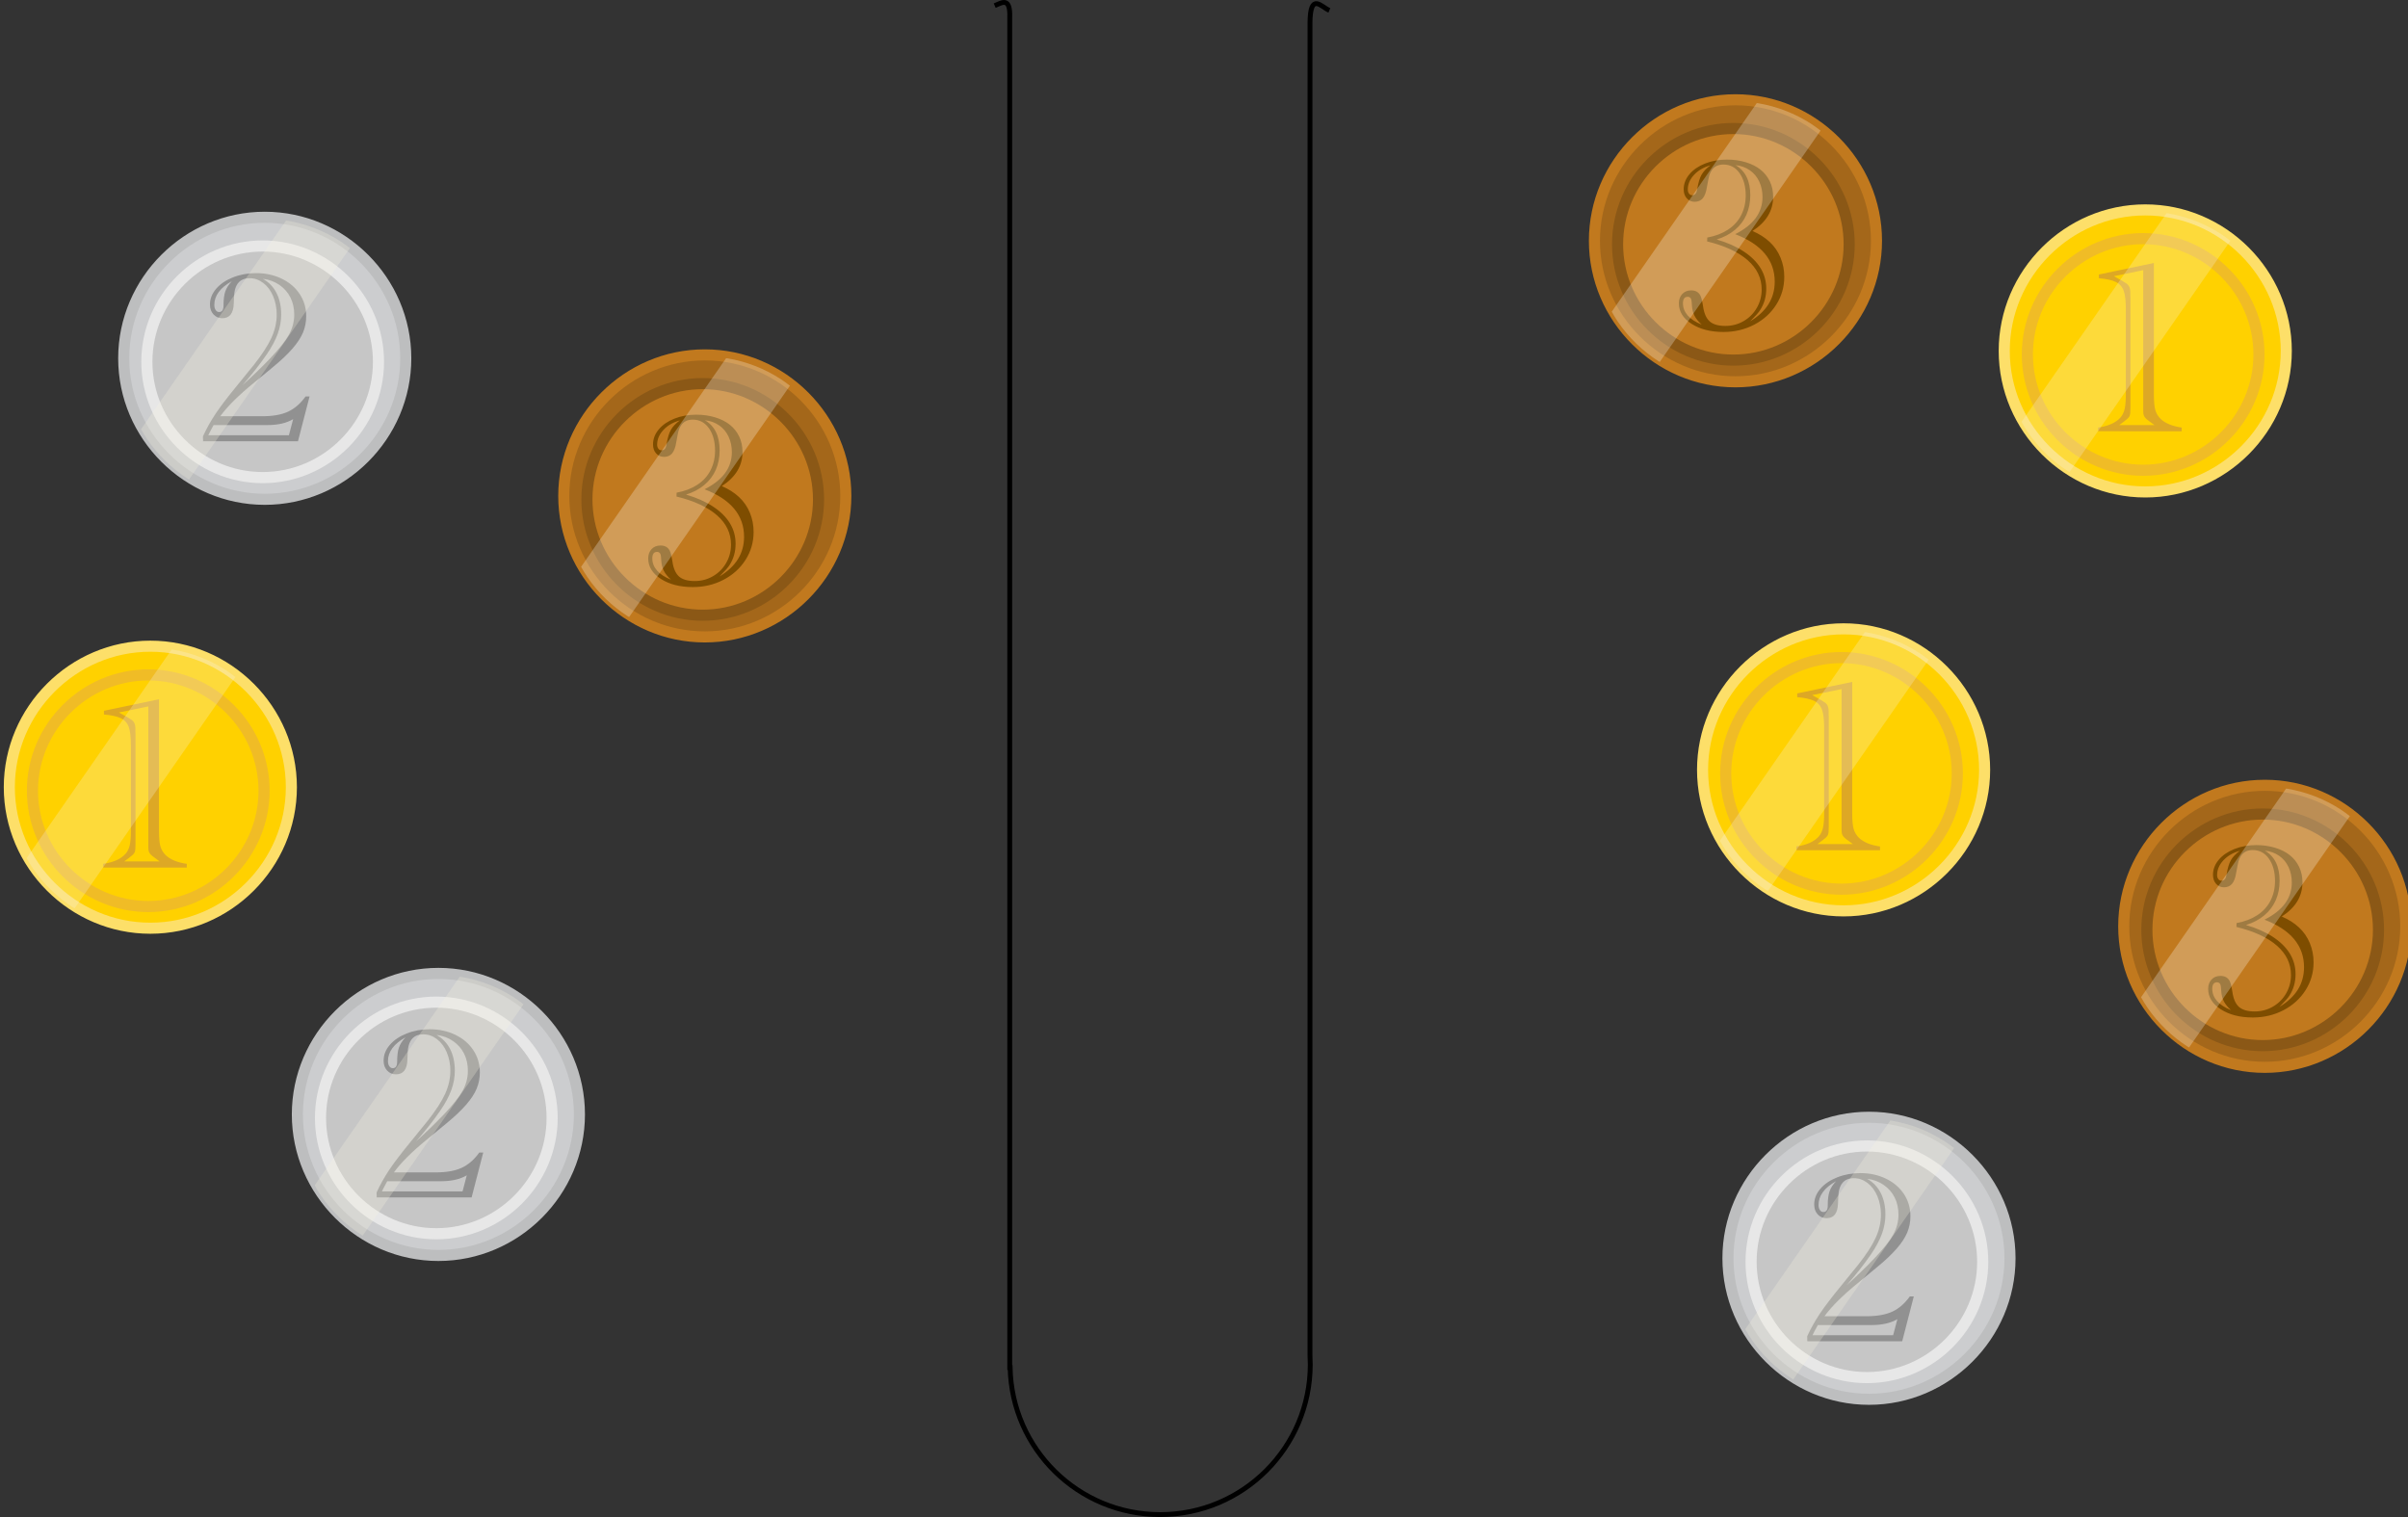<?xml version="1.0" encoding="UTF-8" standalone="no"?>
<!-- Created with Inkscape (http://www.inkscape.org/) -->

<svg
   width="214.706mm"
   height="135.268mm"
   viewBox="0 0 214.706 135.268"
   version="1.1"
   id="svg8954"
   sodipodi:docname="2022-CH-04_question.svg"
   inkscape:version="1.1.1 (3bf5ae0d25, 2021-09-20)"
   xmlns:inkscape="http://www.inkscape.org/namespaces/inkscape"
   xmlns:sodipodi="http://sodipodi.sourceforge.net/DTD/sodipodi-0.dtd"
   xmlns="http://www.w3.org/2000/svg"
   xmlns:svg="http://www.w3.org/2000/svg"
   xmlns:serif="http://www.serif.com/">
  <rect x="0" y="0" width="214.706" height="135.268" fill="#333333" stroke="none"/>
  <sodipodi:namedview
     id="namedview8956"
     pagecolor="#ffffff"
     bordercolor="#666666"
     borderopacity="1.0"
     inkscape:pageshadow="2"
     inkscape:pageopacity="0.0"
     inkscape:pagecheckerboard="0"
     inkscape:document-units="mm"
     showgrid="false"
     inkscape:snap-global="false"
     fit-margin-top="0"
     fit-margin-left="0"
     fit-margin-right="0"
     fit-margin-bottom="0"
     inkscape:zoom="0.93859299"
     inkscape:cx="433.09508"
     inkscape:cy="309.50583"
     inkscape:window-width="1920"
     inkscape:window-height="1137"
     inkscape:window-x="-8"
     inkscape:window-y="-8"
     inkscape:window-maximized="1"
     inkscape:current-layer="layer1" />
  <defs
     id="defs8951" />
  <g
     inkscape:label="Ebene 1"
     inkscape:groupmode="layer"
     id="layer1"
     transform="translate(-1.571,8.405)">
    <g
       transform="matrix(0.265,0,0,0.265,38.435,-30.72)"
       id="g499"
       style="clip-rule:evenodd;fill-rule:evenodd;stroke-linecap:round;stroke-linejoin:round">
      <g
         id="path5168-1-1-3-1-6-7-6-7-84"
         serif:id="path5168-1-1-3-1-6-7-6-7-8"
         transform="matrix(0.466,0,0,0.466,1076.37,-245.472)">
        <path
           d="m -1277.19,1161.52 v 0 c -55.86,0 -101.83,45.96 -101.83,101.82 v 0 c 0,55.86 45.97,101.82 101.83,101.82 v 0 c 55.86,0 101.82,-45.96 101.82,-101.82 v 0 c 0,-55.86 -45.96,-101.82 -101.82,-101.82 z"
           style="fill:#ffd100;fill-rule:nonzero;stroke:#fddf69;stroke-width:8px"
           id="path486" />
      </g>
      <g
         id="path5164-1-3-8-1-5-0-0-6-14"
         serif:id="path5164-1-3-8-1-5-0-0-6-1"
         transform="matrix(0.108,0,0,0.108,436.271,301.197)">
        <path
           d="m 409.468,39.475 v 0 c -197.925,0 -360.792,162.867 -360.792,360.791 v 10e-4 c 0,197.924 162.867,360.791 360.792,360.791 v 0 c 197.924,0 360.792,-162.867 360.792,-360.791 v -10e-4 C 770.26,202.342 607.392,39.475 409.468,39.475 Z"
           style="fill:#ffd100;fill-rule:nonzero;stroke:#f0bc26;stroke-width:34.64px"
           id="path489" />
      </g>
      <g
         transform="matrix(3.471,0,0,3.471,-957.756,-428.276)"
         id="g494">
        <path
           d="m 409.998,230.065 v -0.363 c 0.984,-0.141 1.703,-0.461 2.156,-0.961 0.195,-0.219 0.332,-0.495 0.41,-0.827 0.078,-0.332 0.117,-0.806 0.117,-1.423 v -8.286 c 0,-0.781 -0.068,-1.367 -0.205,-1.757 -0.137,-0.391 -0.39,-0.676 -0.762,-0.856 -0.371,-0.18 -0.919,-0.301 -1.646,-0.363 v -0.363 l 5.332,-1.114 v 12.739 c 0,0.695 0.047,1.203 0.141,1.523 0.093,0.32 0.265,0.605 0.515,0.855 0.461,0.43 1.141,0.708 2.039,0.833 v 0.363 z m 2.039,-0.598 h 3.422 l -0.457,-0.34 c -0.172,-0.117 -0.303,-0.222 -0.393,-0.316 -0.09,-0.094 -0.152,-0.19 -0.187,-0.287 -0.036,-0.098 -0.053,-0.229 -0.053,-0.393 v -13.687 l -2.848,0.586 0.914,0.515 c 0.031,0.016 0.059,0.035 0.082,0.059 l 0.281,0.176 c 0.204,0.164 0.309,0.414 0.317,0.75 v 0.386 l 0.012,0.2 v 10.628 c -0.008,0.032 -0.012,0.161 -0.012,0.387 0,0.235 -0.037,0.41 -0.111,0.528 -0.075,0.117 -0.245,0.273 -0.51,0.468 z"
           style="fill:#dda825;fill-rule:nonzero"
           id="path492" />
      </g>
      <g
         id="path4518-3-4-0-8-9-44"
         serif:id="path4518-3-4-0-8-9-4"
         transform="matrix(0.488,0,0,0.488,1598.27,291.171)">
        <path
           d="m -2230.41,30.735 c -2.18,-1.702 -4.43,-3.311 -6.74,-4.822 -2.73,-1.753 -5.55,-3.368 -8.44,-4.839 -2.89,-1.472 -5.85,-2.798 -8.88,-3.974 -3.02,-1.175 -6.1,-2.199 -9.23,-3.067 -3.12,-0.867 -6.29,-1.578 -9.49,-2.129 -0.4,-0.052 -0.81,-0.101 -1.22,-0.148 l -99.99,143.845 c 1.35,2.438 2.81,4.816 4.37,7.129 1.83,2.677 3.79,5.261 5.88,7.742 2.09,2.481 4.31,4.857 6.64,7.117 2.32,2.26 4.76,4.403 7.3,6.419 2.54,2.017 5.18,3.905 7.91,5.658 0.34,0.194 0.67,0.387 1.01,0.577 z"
           style="fill:#f7f5e1;fill-opacity:0.26;fill-rule:nonzero"
           id="path496" />
      </g>
    </g>
    <g
       transform="matrix(0.265,0,0,0.265,-112.541,-29.173)"
       id="g499-1"
       style="clip-rule:evenodd;fill-rule:evenodd;stroke-linecap:round;stroke-linejoin:round">
      <g
         id="path5168-1-1-3-1-6-7-6-7-84-9"
         serif:id="path5168-1-1-3-1-6-7-6-7-8"
         transform="matrix(0.466,0,0,0.466,1076.37,-245.472)">
        <path
           d="m -1277.19,1161.52 v 0 c -55.86,0 -101.83,45.96 -101.83,101.82 v 0 c 0,55.86 45.97,101.82 101.83,101.82 v 0 c 55.86,0 101.82,-45.96 101.82,-101.82 v 0 c 0,-55.86 -45.96,-101.82 -101.82,-101.82 z"
           style="fill:#ffd100;fill-rule:nonzero;stroke:#fddf69;stroke-width:8px"
           id="path486-4" />
      </g>
      <g
         id="path5164-1-3-8-1-5-0-0-6-14-6"
         serif:id="path5164-1-3-8-1-5-0-0-6-1"
         transform="matrix(0.108,0,0,0.108,436.271,301.197)">
        <path
           d="m 409.468,39.475 v 0 c -197.925,0 -360.792,162.867 -360.792,360.791 v 10e-4 c 0,197.924 162.867,360.791 360.792,360.791 v 0 c 197.924,0 360.792,-162.867 360.792,-360.791 v -10e-4 C 770.26,202.342 607.392,39.475 409.468,39.475 Z"
           style="fill:#ffd100;fill-rule:nonzero;stroke:#f0bc26;stroke-width:34.64px"
           id="path489-9" />
      </g>
      <g
         transform="matrix(3.471,0,0,3.471,-957.756,-428.276)"
         id="g494-6">
        <path
           d="m 409.998,230.065 v -0.363 c 0.984,-0.141 1.703,-0.461 2.156,-0.961 0.195,-0.219 0.332,-0.495 0.41,-0.827 0.078,-0.332 0.117,-0.806 0.117,-1.423 v -8.286 c 0,-0.781 -0.068,-1.367 -0.205,-1.757 -0.137,-0.391 -0.39,-0.676 -0.762,-0.856 -0.371,-0.18 -0.919,-0.301 -1.646,-0.363 v -0.363 l 5.332,-1.114 v 12.739 c 0,0.695 0.047,1.203 0.141,1.523 0.093,0.32 0.265,0.605 0.515,0.855 0.461,0.43 1.141,0.708 2.039,0.833 v 0.363 z m 2.039,-0.598 h 3.422 l -0.457,-0.34 c -0.172,-0.117 -0.303,-0.222 -0.393,-0.316 -0.09,-0.094 -0.152,-0.19 -0.187,-0.287 -0.036,-0.098 -0.053,-0.229 -0.053,-0.393 v -13.687 l -2.848,0.586 0.914,0.515 c 0.031,0.016 0.059,0.035 0.082,0.059 l 0.281,0.176 c 0.204,0.164 0.309,0.414 0.317,0.75 v 0.386 l 0.012,0.2 v 10.628 c -0.008,0.032 -0.012,0.161 -0.012,0.387 0,0.235 -0.037,0.41 -0.111,0.528 -0.075,0.117 -0.245,0.273 -0.51,0.468 z"
           style="fill:#dda825;fill-rule:nonzero"
           id="path492-6" />
      </g>
      <g
         id="path4518-3-4-0-8-9-44-0"
         serif:id="path4518-3-4-0-8-9-4"
         transform="matrix(0.488,0,0,0.488,1598.27,291.171)">
        <path
           d="m -2230.41,30.735 c -2.18,-1.702 -4.43,-3.311 -6.74,-4.822 -2.73,-1.753 -5.55,-3.368 -8.44,-4.839 -2.89,-1.472 -5.85,-2.798 -8.88,-3.974 -3.02,-1.175 -6.1,-2.199 -9.23,-3.067 -3.12,-0.867 -6.29,-1.578 -9.49,-2.129 -0.4,-0.052 -0.81,-0.101 -1.22,-0.148 l -99.99,143.845 c 1.35,2.438 2.81,4.816 4.37,7.129 1.83,2.677 3.79,5.261 5.88,7.742 2.09,2.481 4.31,4.857 6.64,7.117 2.32,2.26 4.76,4.403 7.3,6.419 2.54,2.017 5.18,3.905 7.91,5.658 0.34,0.194 0.67,0.387 1.01,0.577 z"
           style="fill:#f7f5e1;fill-opacity:0.26;fill-rule:nonzero"
           id="path496-1" />
      </g>
    </g>
    <g
       transform="matrix(0.265,0,0,0.265,65.333,-68.074)"
       id="g499-8"
       style="clip-rule:evenodd;fill-rule:evenodd;stroke-linecap:round;stroke-linejoin:round">
      <g
         id="path5168-1-1-3-1-6-7-6-7-84-7"
         serif:id="path5168-1-1-3-1-6-7-6-7-8"
         transform="matrix(0.466,0,0,0.466,1076.37,-245.472)">
        <path
           d="m -1277.19,1161.52 v 0 c -55.86,0 -101.83,45.96 -101.83,101.82 v 0 c 0,55.86 45.97,101.82 101.83,101.82 v 0 c 55.86,0 101.82,-45.96 101.82,-101.82 v 0 c 0,-55.86 -45.96,-101.82 -101.82,-101.82 z"
           style="fill:#ffd100;fill-rule:nonzero;stroke:#fddf69;stroke-width:8px"
           id="path486-7" />
      </g>
      <g
         id="path5164-1-3-8-1-5-0-0-6-14-0"
         serif:id="path5164-1-3-8-1-5-0-0-6-1"
         transform="matrix(0.108,0,0,0.108,436.271,301.197)">
        <path
           d="m 409.468,39.475 v 0 c -197.925,0 -360.792,162.867 -360.792,360.791 v 10e-4 c 0,197.924 162.867,360.791 360.792,360.791 v 0 c 197.924,0 360.792,-162.867 360.792,-360.791 v -10e-4 C 770.26,202.342 607.392,39.475 409.468,39.475 Z"
           style="fill:#ffd100;fill-rule:nonzero;stroke:#f0bc26;stroke-width:34.64px"
           id="path489-8" />
      </g>
      <g
         transform="matrix(3.471,0,0,3.471,-957.756,-428.276)"
         id="g494-3">
        <path
           d="m 409.998,230.065 v -0.363 c 0.984,-0.141 1.703,-0.461 2.156,-0.961 0.195,-0.219 0.332,-0.495 0.41,-0.827 0.078,-0.332 0.117,-0.806 0.117,-1.423 v -8.286 c 0,-0.781 -0.068,-1.367 -0.205,-1.757 -0.137,-0.391 -0.39,-0.676 -0.762,-0.856 -0.371,-0.18 -0.919,-0.301 -1.646,-0.363 v -0.363 l 5.332,-1.114 v 12.739 c 0,0.695 0.047,1.203 0.141,1.523 0.093,0.32 0.265,0.605 0.515,0.855 0.461,0.43 1.141,0.708 2.039,0.833 v 0.363 z m 2.039,-0.598 h 3.422 l -0.457,-0.34 c -0.172,-0.117 -0.303,-0.222 -0.393,-0.316 -0.09,-0.094 -0.152,-0.19 -0.187,-0.287 -0.036,-0.098 -0.053,-0.229 -0.053,-0.393 v -13.687 l -2.848,0.586 0.914,0.515 c 0.031,0.016 0.059,0.035 0.082,0.059 l 0.281,0.176 c 0.204,0.164 0.309,0.414 0.317,0.75 v 0.386 l 0.012,0.2 v 10.628 c -0.008,0.032 -0.012,0.161 -0.012,0.387 0,0.235 -0.037,0.41 -0.111,0.528 -0.075,0.117 -0.245,0.273 -0.51,0.468 z"
           style="fill:#dda825;fill-rule:nonzero"
           id="path492-3" />
      </g>
      <g
         id="path4518-3-4-0-8-9-44-8"
         serif:id="path4518-3-4-0-8-9-4"
         transform="matrix(0.488,0,0,0.488,1598.27,291.171)">
        <path
           d="m -2230.41,30.735 c -2.18,-1.702 -4.43,-3.311 -6.74,-4.822 -2.73,-1.753 -5.55,-3.368 -8.44,-4.839 -2.89,-1.472 -5.85,-2.798 -8.88,-3.974 -3.02,-1.175 -6.1,-2.199 -9.23,-3.067 -3.12,-0.867 -6.29,-1.578 -9.49,-2.129 -0.4,-0.052 -0.81,-0.101 -1.22,-0.148 l -99.99,143.845 c 1.35,2.438 2.81,4.816 4.37,7.129 1.83,2.677 3.79,5.261 5.88,7.742 2.09,2.481 4.31,4.857 6.64,7.117 2.32,2.26 4.76,4.403 7.3,6.419 2.54,2.017 5.18,3.905 7.91,5.658 0.34,0.194 0.67,0.387 1.01,0.577 z"
           style="fill:#f7f5e1;fill-opacity:0.26;fill-rule:nonzero"
           id="path496-2" />
      </g>
    </g>
    <g
       transform="matrix(0.265,0,0,0.265,-32.537,-68.462)"
       id="g45"
       style="clip-rule:evenodd;fill-rule:evenodd;stroke-linecap:round;stroke-linejoin:round">
      <g
         id="path5168-1-1-3-1-6-7-6-7-82"
         serif:id="path5168-1-1-3-1-6-7-6-7-8"
         transform="matrix(0.466,0,0,0.466,812.961,-241.53)">
        <path
           d="m -1277.19,1161.52 v 0 c -55.86,0 -101.83,45.96 -101.83,101.82 v 0 c 0,55.86 45.97,101.82 101.83,101.82 v 0 c 55.86,0 101.82,-45.96 101.82,-101.82 v 0 c 0,-55.86 -45.96,-101.82 -101.82,-101.82 z"
           style="fill:#cccdcf;fill-rule:nonzero;stroke:#bdbebf;stroke-width:8px"
           id="path32" />
      </g>
      <g
         id="path5164-1-3-8-1-5-0-0-6-12"
         serif:id="path5164-1-3-8-1-5-0-0-6-1"
         transform="matrix(0.108,0,0,0.108,172.867,305.139)">
        <path
           d="m 409.468,39.475 v 0 c -197.925,0 -360.792,162.867 -360.792,360.791 v 10e-4 c 0,197.924 162.867,360.791 360.792,360.791 v 0 c 197.924,0 360.792,-162.867 360.792,-360.791 v -10e-4 C 770.26,202.342 607.392,39.475 409.468,39.475 Z"
           style="fill:#c6c6c6;fill-rule:nonzero;stroke:#e7e7e7;stroke-width:34.64px"
           id="path35" />
      </g>
      <g
         transform="matrix(3.471,0,0,3.471,-1223.99,-423.447)"
         id="g40">
        <path
           d="m 411.064,227.639 h 4.067 c 1.031,0 1.867,-0.148 2.507,-0.445 0.641,-0.297 1.207,-0.789 1.7,-1.477 h 0.386 l -1.125,4.348 H 409.4 l -0.012,-0.481 c 0.352,-0.765 0.766,-1.504 1.243,-2.215 0.476,-0.71 1.171,-1.621 2.085,-2.73 0.391,-0.484 0.721,-0.893 0.991,-1.225 0.269,-0.332 0.478,-0.587 0.627,-0.767 0.789,-1 1.353,-1.871 1.693,-2.613 0.34,-0.743 0.51,-1.493 0.51,-2.25 0,-0.641 -0.115,-1.235 -0.346,-1.782 -0.23,-0.547 -0.549,-0.974 -0.955,-1.283 -0.406,-0.308 -0.844,-0.463 -1.313,-0.463 -0.976,0 -1.484,0.61 -1.523,1.828 l -0.023,0.621 c -0.032,0.954 -0.403,1.43 -1.114,1.43 -0.343,0 -0.629,-0.123 -0.855,-0.369 -0.227,-0.246 -0.34,-0.564 -0.34,-0.955 0,-0.555 0.199,-1.065 0.598,-1.529 0.398,-0.465 0.943,-0.834 1.634,-1.108 0.692,-0.273 1.444,-0.41 2.256,-0.41 0.899,0 1.721,0.18 2.467,0.539 0.746,0.359 1.328,0.858 1.746,1.494 0.418,0.637 0.627,1.35 0.627,2.139 0,0.562 -0.103,1.092 -0.31,1.588 -0.207,0.496 -0.551,1.019 -1.032,1.57 -0.48,0.551 -1.111,1.147 -1.892,1.787 l -1.899,1.571 c -1.453,1.187 -2.519,2.25 -3.199,3.187 z m 1.125,-13.09 c -1.133,0.633 -1.699,1.399 -1.699,2.297 0,0.203 0.043,0.369 0.129,0.498 0.086,0.129 0.199,0.193 0.34,0.193 0.281,0 0.422,-0.21 0.422,-0.632 0,-0.586 0.058,-1.045 0.175,-1.377 0.117,-0.332 0.328,-0.659 0.633,-0.979 z m 5.531,14.93 0.411,-1.559 c -0.641,0.383 -1.477,0.574 -2.508,0.574 h -5.203 c -0.196,0.352 -0.368,0.68 -0.516,0.985 z m -4.5,-4.852 c 0.961,-0.867 1.856,-1.734 2.684,-2.601 0.883,-0.93 1.492,-1.699 1.828,-2.309 0.336,-0.609 0.504,-1.25 0.504,-1.922 0,-0.625 -0.123,-1.181 -0.369,-1.67 -0.246,-0.488 -0.6,-0.892 -1.061,-1.213 -0.461,-0.32 -0.996,-0.519 -1.605,-0.597 0.578,0.328 1.017,0.787 1.318,1.377 0.301,0.59 0.451,1.287 0.451,2.092 0,0.632 -0.113,1.257 -0.339,1.875 -0.227,0.617 -0.583,1.281 -1.067,1.992 -0.687,0.992 -1.469,1.984 -2.344,2.976 z"
           style="fill:#919191;fill-rule:nonzero"
           id="path38" />
      </g>
      <g
         id="path4518-3-4-0-8-9-42"
         serif:id="path4518-3-4-0-8-9-4"
         transform="matrix(0.488,0,0,0.488,1334.87,295.113)">
        <path
           d="m -2230.41,30.735 c -2.18,-1.702 -4.43,-3.311 -6.74,-4.822 -2.73,-1.753 -5.55,-3.368 -8.44,-4.839 -2.89,-1.472 -5.85,-2.798 -8.88,-3.974 -3.02,-1.175 -6.1,-2.199 -9.23,-3.067 -3.12,-0.867 -6.29,-1.578 -9.49,-2.129 -0.4,-0.052 -0.81,-0.101 -1.22,-0.148 l -99.99,143.845 c 1.35,2.438 2.81,4.816 4.37,7.129 1.83,2.677 3.79,5.261 5.88,7.742 2.09,2.481 4.31,4.857 6.64,7.117 2.32,2.26 4.76,4.403 7.3,6.419 2.54,2.017 5.18,3.905 7.91,5.658 0.34,0.194 0.67,0.387 1.01,0.577 z"
           style="fill:#f7f5e1;fill-opacity:0.26;fill-rule:nonzero;stroke:none;stroke-width:2.05px;stroke-linecap:butt;stroke-miterlimit:2"
           id="path42" />
      </g>
    </g>
    <g
       transform="matrix(0.265,0,0,0.265,-17.054,-1.04)"
       id="g45-9"
       style="clip-rule:evenodd;fill-rule:evenodd;stroke-linecap:round;stroke-linejoin:round">
      <g
         id="path5168-1-1-3-1-6-7-6-7-82-8"
         serif:id="path5168-1-1-3-1-6-7-6-7-8"
         transform="matrix(0.466,0,0,0.466,812.961,-241.53)">
        <path
           d="m -1277.19,1161.52 v 0 c -55.86,0 -101.83,45.96 -101.83,101.82 v 0 c 0,55.86 45.97,101.82 101.83,101.82 v 0 c 55.86,0 101.82,-45.96 101.82,-101.82 v 0 c 0,-55.86 -45.96,-101.82 -101.82,-101.82 z"
           style="fill:#cccdcf;fill-rule:nonzero;stroke:#bdbebf;stroke-width:8px"
           id="path32-6" />
      </g>
      <g
         id="path5164-1-3-8-1-5-0-0-6-12-5"
         serif:id="path5164-1-3-8-1-5-0-0-6-1"
         transform="matrix(0.108,0,0,0.108,172.867,305.139)">
        <path
           d="m 409.468,39.475 v 0 c -197.925,0 -360.792,162.867 -360.792,360.791 v 10e-4 c 0,197.924 162.867,360.791 360.792,360.791 v 0 c 197.924,0 360.792,-162.867 360.792,-360.791 v -10e-4 C 770.26,202.342 607.392,39.475 409.468,39.475 Z"
           style="fill:#c6c6c6;fill-rule:nonzero;stroke:#e7e7e7;stroke-width:34.64px"
           id="path35-0" />
      </g>
      <g
         transform="matrix(3.471,0,0,3.471,-1223.99,-423.447)"
         id="g40-9">
        <path
           d="m 411.064,227.639 h 4.067 c 1.031,0 1.867,-0.148 2.507,-0.445 0.641,-0.297 1.207,-0.789 1.7,-1.477 h 0.386 l -1.125,4.348 H 409.4 l -0.012,-0.481 c 0.352,-0.765 0.766,-1.504 1.243,-2.215 0.476,-0.71 1.171,-1.621 2.085,-2.73 0.391,-0.484 0.721,-0.893 0.991,-1.225 0.269,-0.332 0.478,-0.587 0.627,-0.767 0.789,-1 1.353,-1.871 1.693,-2.613 0.34,-0.743 0.51,-1.493 0.51,-2.25 0,-0.641 -0.115,-1.235 -0.346,-1.782 -0.23,-0.547 -0.549,-0.974 -0.955,-1.283 -0.406,-0.308 -0.844,-0.463 -1.313,-0.463 -0.976,0 -1.484,0.61 -1.523,1.828 l -0.023,0.621 c -0.032,0.954 -0.403,1.43 -1.114,1.43 -0.343,0 -0.629,-0.123 -0.855,-0.369 -0.227,-0.246 -0.34,-0.564 -0.34,-0.955 0,-0.555 0.199,-1.065 0.598,-1.529 0.398,-0.465 0.943,-0.834 1.634,-1.108 0.692,-0.273 1.444,-0.41 2.256,-0.41 0.899,0 1.721,0.18 2.467,0.539 0.746,0.359 1.328,0.858 1.746,1.494 0.418,0.637 0.627,1.35 0.627,2.139 0,0.562 -0.103,1.092 -0.31,1.588 -0.207,0.496 -0.551,1.019 -1.032,1.57 -0.48,0.551 -1.111,1.147 -1.892,1.787 l -1.899,1.571 c -1.453,1.187 -2.519,2.25 -3.199,3.187 z m 1.125,-13.09 c -1.133,0.633 -1.699,1.399 -1.699,2.297 0,0.203 0.043,0.369 0.129,0.498 0.086,0.129 0.199,0.193 0.34,0.193 0.281,0 0.422,-0.21 0.422,-0.632 0,-0.586 0.058,-1.045 0.175,-1.377 0.117,-0.332 0.328,-0.659 0.633,-0.979 z m 5.531,14.93 0.411,-1.559 c -0.641,0.383 -1.477,0.574 -2.508,0.574 h -5.203 c -0.196,0.352 -0.368,0.68 -0.516,0.985 z m -4.5,-4.852 c 0.961,-0.867 1.856,-1.734 2.684,-2.601 0.883,-0.93 1.492,-1.699 1.828,-2.309 0.336,-0.609 0.504,-1.25 0.504,-1.922 0,-0.625 -0.123,-1.181 -0.369,-1.67 -0.246,-0.488 -0.6,-0.892 -1.061,-1.213 -0.461,-0.32 -0.996,-0.519 -1.605,-0.597 0.578,0.328 1.017,0.787 1.318,1.377 0.301,0.59 0.451,1.287 0.451,2.092 0,0.632 -0.113,1.257 -0.339,1.875 -0.227,0.617 -0.583,1.281 -1.067,1.992 -0.687,0.992 -1.469,1.984 -2.344,2.976 z"
           style="fill:#919191;fill-rule:nonzero"
           id="path38-7" />
      </g>
      <g
         id="path4518-3-4-0-8-9-42-7"
         serif:id="path4518-3-4-0-8-9-4"
         transform="matrix(0.488,0,0,0.488,1334.87,295.113)">
        <path
           d="m -2230.41,30.735 c -2.18,-1.702 -4.43,-3.311 -6.74,-4.822 -2.73,-1.753 -5.55,-3.368 -8.44,-4.839 -2.89,-1.472 -5.85,-2.798 -8.88,-3.974 -3.02,-1.175 -6.1,-2.199 -9.23,-3.067 -3.12,-0.867 -6.29,-1.578 -9.49,-2.129 -0.4,-0.052 -0.81,-0.101 -1.22,-0.148 l -99.99,143.845 c 1.35,2.438 2.81,4.816 4.37,7.129 1.83,2.677 3.79,5.261 5.88,7.742 2.09,2.481 4.31,4.857 6.64,7.117 2.32,2.26 4.76,4.403 7.3,6.419 2.54,2.017 5.18,3.905 7.91,5.658 0.34,0.194 0.67,0.387 1.01,0.577 z"
           style="fill:#f7f5e1;fill-opacity:0.26;fill-rule:nonzero;stroke:none;stroke-width:2.05px;stroke-linecap:butt;stroke-miterlimit:2"
           id="path42-3" />
      </g>
    </g>
    <g
       transform="matrix(0.265,0,0,0.265,110.502,11.786)"
       id="g45-9-8"
       style="clip-rule:evenodd;fill-rule:evenodd;stroke-linecap:round;stroke-linejoin:round">
      <g
         id="path5168-1-1-3-1-6-7-6-7-82-8-8"
         serif:id="path5168-1-1-3-1-6-7-6-7-8"
         transform="matrix(0.466,0,0,0.466,812.961,-241.53)">
        <path
           d="m -1277.19,1161.52 v 0 c -55.86,0 -101.83,45.96 -101.83,101.82 v 0 c 0,55.86 45.97,101.82 101.83,101.82 v 0 c 55.86,0 101.82,-45.96 101.82,-101.82 v 0 c 0,-55.86 -45.96,-101.82 -101.82,-101.82 z"
           style="fill:#cccdcf;fill-rule:nonzero;stroke:#bdbebf;stroke-width:8px"
           id="path32-6-9" />
      </g>
      <g
         id="path5164-1-3-8-1-5-0-0-6-12-5-3"
         serif:id="path5164-1-3-8-1-5-0-0-6-1"
         transform="matrix(0.108,0,0,0.108,172.867,305.139)">
        <path
           d="m 409.468,39.475 v 0 c -197.925,0 -360.792,162.867 -360.792,360.791 v 10e-4 c 0,197.924 162.867,360.791 360.792,360.791 v 0 c 197.924,0 360.792,-162.867 360.792,-360.791 v -10e-4 C 770.26,202.342 607.392,39.475 409.468,39.475 Z"
           style="fill:#c6c6c6;fill-rule:nonzero;stroke:#e7e7e7;stroke-width:34.64px"
           id="path35-0-5" />
      </g>
      <g
         transform="matrix(3.471,0,0,3.471,-1223.99,-423.447)"
         id="g40-9-4">
        <path
           d="m 411.064,227.639 h 4.067 c 1.031,0 1.867,-0.148 2.507,-0.445 0.641,-0.297 1.207,-0.789 1.7,-1.477 h 0.386 l -1.125,4.348 H 409.4 l -0.012,-0.481 c 0.352,-0.765 0.766,-1.504 1.243,-2.215 0.476,-0.71 1.171,-1.621 2.085,-2.73 0.391,-0.484 0.721,-0.893 0.991,-1.225 0.269,-0.332 0.478,-0.587 0.627,-0.767 0.789,-1 1.353,-1.871 1.693,-2.613 0.34,-0.743 0.51,-1.493 0.51,-2.25 0,-0.641 -0.115,-1.235 -0.346,-1.782 -0.23,-0.547 -0.549,-0.974 -0.955,-1.283 -0.406,-0.308 -0.844,-0.463 -1.313,-0.463 -0.976,0 -1.484,0.61 -1.523,1.828 l -0.023,0.621 c -0.032,0.954 -0.403,1.43 -1.114,1.43 -0.343,0 -0.629,-0.123 -0.855,-0.369 -0.227,-0.246 -0.34,-0.564 -0.34,-0.955 0,-0.555 0.199,-1.065 0.598,-1.529 0.398,-0.465 0.943,-0.834 1.634,-1.108 0.692,-0.273 1.444,-0.41 2.256,-0.41 0.899,0 1.721,0.18 2.467,0.539 0.746,0.359 1.328,0.858 1.746,1.494 0.418,0.637 0.627,1.35 0.627,2.139 0,0.562 -0.103,1.092 -0.31,1.588 -0.207,0.496 -0.551,1.019 -1.032,1.57 -0.48,0.551 -1.111,1.147 -1.892,1.787 l -1.899,1.571 c -1.453,1.187 -2.519,2.25 -3.199,3.187 z m 1.125,-13.09 c -1.133,0.633 -1.699,1.399 -1.699,2.297 0,0.203 0.043,0.369 0.129,0.498 0.086,0.129 0.199,0.193 0.34,0.193 0.281,0 0.422,-0.21 0.422,-0.632 0,-0.586 0.058,-1.045 0.175,-1.377 0.117,-0.332 0.328,-0.659 0.633,-0.979 z m 5.531,14.93 0.411,-1.559 c -0.641,0.383 -1.477,0.574 -2.508,0.574 h -5.203 c -0.196,0.352 -0.368,0.68 -0.516,0.985 z m -4.5,-4.852 c 0.961,-0.867 1.856,-1.734 2.684,-2.601 0.883,-0.93 1.492,-1.699 1.828,-2.309 0.336,-0.609 0.504,-1.25 0.504,-1.922 0,-0.625 -0.123,-1.181 -0.369,-1.67 -0.246,-0.488 -0.6,-0.892 -1.061,-1.213 -0.461,-0.32 -0.996,-0.519 -1.605,-0.597 0.578,0.328 1.017,0.787 1.318,1.377 0.301,0.59 0.451,1.287 0.451,2.092 0,0.632 -0.113,1.257 -0.339,1.875 -0.227,0.617 -0.583,1.281 -1.067,1.992 -0.687,0.992 -1.469,1.984 -2.344,2.976 z"
           style="fill:#919191;fill-rule:nonzero"
           id="path38-7-6" />
      </g>
      <g
         id="path4518-3-4-0-8-9-42-7-8"
         serif:id="path4518-3-4-0-8-9-4"
         transform="matrix(0.488,0,0,0.488,1334.87,295.113)">
        <path
           d="m -2230.41,30.735 c -2.18,-1.702 -4.43,-3.311 -6.74,-4.822 -2.73,-1.753 -5.55,-3.368 -8.44,-4.839 -2.89,-1.472 -5.85,-2.798 -8.88,-3.974 -3.02,-1.175 -6.1,-2.199 -9.23,-3.067 -3.12,-0.867 -6.29,-1.578 -9.49,-2.129 -0.4,-0.052 -0.81,-0.101 -1.22,-0.148 l -99.99,143.845 c 1.35,2.438 2.81,4.816 4.37,7.129 1.83,2.677 3.79,5.261 5.88,7.742 2.09,2.481 4.31,4.857 6.64,7.117 2.32,2.26 4.76,4.403 7.3,6.419 2.54,2.017 5.18,3.905 7.91,5.658 0.34,0.194 0.67,0.387 1.01,0.577 z"
           style="fill:#f7f5e1;fill-opacity:0.26;fill-rule:nonzero;stroke:none;stroke-width:2.05px;stroke-linecap:butt;stroke-miterlimit:2"
           id="path42-3-3" />
      </g>
    </g>
    <g
       transform="matrix(0.265,0,0,0.265,-26.791,-55.105)"
       id="g484"
       style="clip-rule:evenodd;fill-rule:evenodd;stroke-linecap:round;stroke-linejoin:round">
      <g
         id="path5168-1-1-3-1-6-7-6-7-83"
         serif:id="path5168-1-1-3-1-6-7-6-7-8"
         transform="matrix(0.466,0,0,0.466,939.341,-245.632)">
        <path
           d="m -1277.19,1161.52 v 0 c -55.86,0 -101.83,45.96 -101.83,101.82 v 0 c 0,55.86 45.97,101.82 101.83,101.82 v 0 c 55.86,0 101.82,-45.96 101.82,-101.82 v 0 c 0,-55.86 -45.96,-101.82 -101.82,-101.82 z"
           style="fill:#a4671a;fill-rule:nonzero;stroke:#c1791e;stroke-width:8px"
           id="path471" />
      </g>
      <g
         id="path5164-1-3-8-1-5-0-0-6-13"
         serif:id="path5164-1-3-8-1-5-0-0-6-1"
         transform="matrix(0.108,0,0,0.108,299.246,301.037)">
        <path
           d="m 409.468,39.475 v 0 c -197.925,0 -360.792,162.867 -360.792,360.791 v 10e-4 c 0,197.924 162.867,360.791 360.792,360.791 v 0 c 197.924,0 360.792,-162.867 360.792,-360.791 v -10e-4 C 770.26,202.342 607.392,39.475 409.468,39.475 Z"
           style="fill:#c1791e;fill-rule:nonzero;stroke:#8b5816;stroke-width:34.64px"
           id="path474" />
      </g>
      <g
         transform="matrix(3.471,0,0,3.471,-1097.41,-425.812)"
         id="g479">
        <path
           d="m 416.97,220.573 c 0.649,0.273 1.203,0.625 1.664,1.054 0.461,0.43 0.813,0.938 1.055,1.524 0.242,0.586 0.363,1.207 0.363,1.863 0,0.984 -0.259,1.885 -0.779,2.701 -0.519,0.817 -1.23,1.461 -2.133,1.934 -0.902,0.472 -1.896,0.709 -2.982,0.709 -1.242,0 -2.274,-0.264 -3.094,-0.791 -0.82,-0.528 -1.23,-1.19 -1.23,-1.987 0,-0.367 0.109,-0.668 0.328,-0.902 0.219,-0.234 0.508,-0.351 0.867,-0.351 0.422,0 0.719,0.167 0.891,0.503 0.093,0.18 0.179,0.52 0.257,1.02 0.094,0.687 0.307,1.18 0.639,1.477 0.332,0.296 0.842,0.445 1.529,0.445 0.641,0 1.231,-0.156 1.77,-0.469 0.539,-0.312 0.965,-0.74 1.277,-1.283 0.313,-0.543 0.469,-1.135 0.469,-1.776 0,-1.101 -0.451,-2.048 -1.354,-2.841 -0.902,-0.793 -2.212,-1.401 -3.931,-1.823 l 0.012,-0.375 c 0.773,-0.14 1.441,-0.394 2.003,-0.761 0.563,-0.367 0.991,-0.836 1.284,-1.407 0.293,-0.57 0.439,-1.207 0.439,-1.91 0,-0.883 -0.197,-1.603 -0.592,-2.162 -0.394,-0.558 -0.916,-0.838 -1.564,-0.838 -0.524,0 -0.91,0.196 -1.16,0.586 -0.102,0.164 -0.176,0.33 -0.223,0.498 -0.047,0.168 -0.121,0.537 -0.223,1.108 -0.078,0.5 -0.213,0.861 -0.404,1.084 -0.191,0.222 -0.451,0.334 -0.779,0.334 -0.313,0 -0.569,-0.112 -0.768,-0.334 -0.199,-0.223 -0.299,-0.514 -0.299,-0.873 0,-0.532 0.186,-1.018 0.557,-1.459 0.371,-0.442 0.877,-0.789 1.518,-1.043 0.64,-0.254 1.347,-0.381 2.121,-0.381 0.648,0 1.256,0.086 1.822,0.258 0.566,0.172 1.043,0.412 1.43,0.72 0.386,0.309 0.687,0.688 0.902,1.137 0.215,0.449 0.322,0.947 0.322,1.494 0,0.672 -0.166,1.283 -0.498,1.834 -0.332,0.551 -0.834,1.045 -1.506,1.483 z m -4.066,-6.375 c -0.664,0.187 -1.197,0.498 -1.6,0.931 -0.402,0.434 -0.603,0.908 -0.603,1.424 0,0.156 0.039,0.287 0.117,0.393 0.078,0.105 0.184,0.158 0.316,0.158 0.266,0 0.426,-0.199 0.481,-0.598 0.101,-0.617 0.242,-1.082 0.422,-1.394 0.179,-0.313 0.469,-0.618 0.867,-0.914 z m -0.856,15.445 c -0.32,-0.289 -0.552,-0.574 -0.697,-0.856 -0.144,-0.281 -0.228,-0.621 -0.252,-1.019 l -0.023,-0.316 c -0.016,-0.336 -0.145,-0.504 -0.387,-0.504 -0.305,0 -0.457,0.211 -0.457,0.632 0,0.438 0.154,0.832 0.463,1.184 0.309,0.352 0.76,0.645 1.353,0.879 z m 4.7,-0.316 c 1.586,-0.954 2.379,-2.235 2.379,-3.844 0,-2.086 -1.278,-3.621 -3.832,-4.606 1.765,-0.883 2.648,-2.082 2.648,-3.597 0,-0.547 -0.105,-1.047 -0.316,-1.5 -0.211,-0.453 -0.516,-0.819 -0.914,-1.096 -0.399,-0.277 -0.86,-0.443 -1.383,-0.498 0.953,0.555 1.429,1.527 1.429,2.918 0,0.695 -0.125,1.326 -0.375,1.892 -0.25,0.567 -0.621,1.055 -1.113,1.465 -0.492,0.41 -1.082,0.721 -1.769,0.932 1.015,0.297 1.884,0.682 2.607,1.154 0.723,0.473 1.27,1.012 1.641,1.617 0.371,0.606 0.556,1.268 0.556,1.987 0,0.39 -0.049,0.758 -0.146,1.101 -0.098,0.344 -0.244,0.668 -0.44,0.973 -0.125,0.211 -0.449,0.578 -0.972,1.102 z"
           style="fill:#7e4d00;fill-rule:nonzero"
           id="path477" />
      </g>
      <g
         id="path4518-3-4-0-8-9-43"
         serif:id="path4518-3-4-0-8-9-4"
         transform="matrix(0.488,0,0,0.488,1461.25,291.011)">
        <path
           d="m -2230.41,30.735 c -2.18,-1.702 -4.43,-3.311 -6.74,-4.822 -2.73,-1.753 -5.55,-3.368 -8.44,-4.839 -2.89,-1.472 -5.85,-2.798 -8.88,-3.974 -3.02,-1.175 -6.1,-2.199 -9.23,-3.067 -3.12,-0.867 -6.29,-1.578 -9.49,-2.129 -0.4,-0.052 -0.81,-0.101 -1.22,-0.148 l -99.99,143.845 c 1.35,2.438 2.81,4.816 4.37,7.129 1.83,2.677 3.79,5.261 5.88,7.742 2.09,2.481 4.31,4.857 6.64,7.117 2.32,2.26 4.76,4.403 7.3,6.419 2.54,2.017 5.18,3.905 7.91,5.658 0.34,0.194 0.67,0.387 1.01,0.577 z"
           style="fill:#ffffff;fill-opacity:0.26;fill-rule:nonzero"
           id="path481" />
      </g>
    </g>
    <g
       transform="matrix(0.265,0,0,0.265,112.301,-16.727)"
       id="g484-6"
       style="clip-rule:evenodd;fill-rule:evenodd;stroke-linecap:round;stroke-linejoin:round">
      <g
         id="path5168-1-1-3-1-6-7-6-7-83-1"
         serif:id="path5168-1-1-3-1-6-7-6-7-8"
         transform="matrix(0.466,0,0,0.466,939.341,-245.632)">
        <path
           d="m -1277.19,1161.52 v 0 c -55.86,0 -101.83,45.96 -101.83,101.82 v 0 c 0,55.86 45.97,101.82 101.83,101.82 v 0 c 55.86,0 101.82,-45.96 101.82,-101.82 v 0 c 0,-55.86 -45.96,-101.82 -101.82,-101.82 z"
           style="fill:#a4671a;fill-rule:nonzero;stroke:#c1791e;stroke-width:8px"
           id="path471-6" />
      </g>
      <g
         id="path5164-1-3-8-1-5-0-0-6-13-0"
         serif:id="path5164-1-3-8-1-5-0-0-6-1"
         transform="matrix(0.108,0,0,0.108,299.246,301.037)">
        <path
           d="m 409.468,39.475 v 0 c -197.925,0 -360.792,162.867 -360.792,360.791 v 10e-4 c 0,197.924 162.867,360.791 360.792,360.791 v 0 c 197.924,0 360.792,-162.867 360.792,-360.791 v -10e-4 C 770.26,202.342 607.392,39.475 409.468,39.475 Z"
           style="fill:#c1791e;fill-rule:nonzero;stroke:#8b5816;stroke-width:34.64px"
           id="path474-2" />
      </g>
      <g
         transform="matrix(3.471,0,0,3.471,-1097.41,-425.812)"
         id="g479-4">
        <path
           d="m 416.97,220.573 c 0.649,0.273 1.203,0.625 1.664,1.054 0.461,0.43 0.813,0.938 1.055,1.524 0.242,0.586 0.363,1.207 0.363,1.863 0,0.984 -0.259,1.885 -0.779,2.701 -0.519,0.817 -1.23,1.461 -2.133,1.934 -0.902,0.472 -1.896,0.709 -2.982,0.709 -1.242,0 -2.274,-0.264 -3.094,-0.791 -0.82,-0.528 -1.23,-1.19 -1.23,-1.987 0,-0.367 0.109,-0.668 0.328,-0.902 0.219,-0.234 0.508,-0.351 0.867,-0.351 0.422,0 0.719,0.167 0.891,0.503 0.093,0.18 0.179,0.52 0.257,1.02 0.094,0.687 0.307,1.18 0.639,1.477 0.332,0.296 0.842,0.445 1.529,0.445 0.641,0 1.231,-0.156 1.77,-0.469 0.539,-0.312 0.965,-0.74 1.277,-1.283 0.313,-0.543 0.469,-1.135 0.469,-1.776 0,-1.101 -0.451,-2.048 -1.354,-2.841 -0.902,-0.793 -2.212,-1.401 -3.931,-1.823 l 0.012,-0.375 c 0.773,-0.14 1.441,-0.394 2.003,-0.761 0.563,-0.367 0.991,-0.836 1.284,-1.407 0.293,-0.57 0.439,-1.207 0.439,-1.91 0,-0.883 -0.197,-1.603 -0.592,-2.162 -0.394,-0.558 -0.916,-0.838 -1.564,-0.838 -0.524,0 -0.91,0.196 -1.16,0.586 -0.102,0.164 -0.176,0.33 -0.223,0.498 -0.047,0.168 -0.121,0.537 -0.223,1.108 -0.078,0.5 -0.213,0.861 -0.404,1.084 -0.191,0.222 -0.451,0.334 -0.779,0.334 -0.313,0 -0.569,-0.112 -0.768,-0.334 -0.199,-0.223 -0.299,-0.514 -0.299,-0.873 0,-0.532 0.186,-1.018 0.557,-1.459 0.371,-0.442 0.877,-0.789 1.518,-1.043 0.64,-0.254 1.347,-0.381 2.121,-0.381 0.648,0 1.256,0.086 1.822,0.258 0.566,0.172 1.043,0.412 1.43,0.72 0.386,0.309 0.687,0.688 0.902,1.137 0.215,0.449 0.322,0.947 0.322,1.494 0,0.672 -0.166,1.283 -0.498,1.834 -0.332,0.551 -0.834,1.045 -1.506,1.483 z m -4.066,-6.375 c -0.664,0.187 -1.197,0.498 -1.6,0.931 -0.402,0.434 -0.603,0.908 -0.603,1.424 0,0.156 0.039,0.287 0.117,0.393 0.078,0.105 0.184,0.158 0.316,0.158 0.266,0 0.426,-0.199 0.481,-0.598 0.101,-0.617 0.242,-1.082 0.422,-1.394 0.179,-0.313 0.469,-0.618 0.867,-0.914 z m -0.856,15.445 c -0.32,-0.289 -0.552,-0.574 -0.697,-0.856 -0.144,-0.281 -0.228,-0.621 -0.252,-1.019 l -0.023,-0.316 c -0.016,-0.336 -0.145,-0.504 -0.387,-0.504 -0.305,0 -0.457,0.211 -0.457,0.632 0,0.438 0.154,0.832 0.463,1.184 0.309,0.352 0.76,0.645 1.353,0.879 z m 4.7,-0.316 c 1.586,-0.954 2.379,-2.235 2.379,-3.844 0,-2.086 -1.278,-3.621 -3.832,-4.606 1.765,-0.883 2.648,-2.082 2.648,-3.597 0,-0.547 -0.105,-1.047 -0.316,-1.5 -0.211,-0.453 -0.516,-0.819 -0.914,-1.096 -0.399,-0.277 -0.86,-0.443 -1.383,-0.498 0.953,0.555 1.429,1.527 1.429,2.918 0,0.695 -0.125,1.326 -0.375,1.892 -0.25,0.567 -0.621,1.055 -1.113,1.465 -0.492,0.41 -1.082,0.721 -1.769,0.932 1.015,0.297 1.884,0.682 2.607,1.154 0.723,0.473 1.27,1.012 1.641,1.617 0.371,0.606 0.556,1.268 0.556,1.987 0,0.39 -0.049,0.758 -0.146,1.101 -0.098,0.344 -0.244,0.668 -0.44,0.973 -0.125,0.211 -0.449,0.578 -0.972,1.102 z"
           style="fill:#7e4d00;fill-rule:nonzero"
           id="path477-0" />
      </g>
      <g
         id="path4518-3-4-0-8-9-43-1"
         serif:id="path4518-3-4-0-8-9-4"
         transform="matrix(0.488,0,0,0.488,1461.25,291.011)">
        <path
           d="m -2230.41,30.735 c -2.18,-1.702 -4.43,-3.311 -6.74,-4.822 -2.73,-1.753 -5.55,-3.368 -8.44,-4.839 -2.89,-1.472 -5.85,-2.798 -8.88,-3.974 -3.02,-1.175 -6.1,-2.199 -9.23,-3.067 -3.12,-0.867 -6.29,-1.578 -9.49,-2.129 -0.4,-0.052 -0.81,-0.101 -1.22,-0.148 l -99.99,143.845 c 1.35,2.438 2.81,4.816 4.37,7.129 1.83,2.677 3.79,5.261 5.88,7.742 2.09,2.481 4.31,4.857 6.64,7.117 2.32,2.26 4.76,4.403 7.3,6.419 2.54,2.017 5.18,3.905 7.91,5.658 0.34,0.194 0.67,0.387 1.01,0.577 z"
           style="fill:#ffffff;fill-opacity:0.26;fill-rule:nonzero"
           id="path481-7" />
      </g>
    </g>
    <g
       transform="matrix(0.265,0,0,0.265,65.106,-77.852)"
       id="g484-5"
       style="clip-rule:evenodd;fill-rule:evenodd;stroke-linecap:round;stroke-linejoin:round">
      <g
         id="path5168-1-1-3-1-6-7-6-7-83-3"
         serif:id="path5168-1-1-3-1-6-7-6-7-8"
         transform="matrix(0.466,0,0,0.466,939.341,-245.632)">
        <path
           d="m -1277.19,1161.52 v 0 c -55.86,0 -101.83,45.96 -101.83,101.82 v 0 c 0,55.86 45.97,101.82 101.83,101.82 v 0 c 55.86,0 101.82,-45.96 101.82,-101.82 v 0 c 0,-55.86 -45.96,-101.82 -101.82,-101.82 z"
           style="fill:#a4671a;fill-rule:nonzero;stroke:#c1791e;stroke-width:8px"
           id="path471-0" />
      </g>
      <g
         id="path5164-1-3-8-1-5-0-0-6-13-6"
         serif:id="path5164-1-3-8-1-5-0-0-6-1"
         transform="matrix(0.108,0,0,0.108,299.246,301.037)">
        <path
           d="m 409.468,39.475 v 0 c -197.925,0 -360.792,162.867 -360.792,360.791 v 10e-4 c 0,197.924 162.867,360.791 360.792,360.791 v 0 c 197.924,0 360.792,-162.867 360.792,-360.791 v -10e-4 C 770.26,202.342 607.392,39.475 409.468,39.475 Z"
           style="fill:#c1791e;fill-rule:nonzero;stroke:#8b5816;stroke-width:34.64px"
           id="path474-1" />
      </g>
      <g
         transform="matrix(3.471,0,0,3.471,-1097.41,-425.812)"
         id="g479-8">
        <path
           d="m 416.97,220.573 c 0.649,0.273 1.203,0.625 1.664,1.054 0.461,0.43 0.813,0.938 1.055,1.524 0.242,0.586 0.363,1.207 0.363,1.863 0,0.984 -0.259,1.885 -0.779,2.701 -0.519,0.817 -1.23,1.461 -2.133,1.934 -0.902,0.472 -1.896,0.709 -2.982,0.709 -1.242,0 -2.274,-0.264 -3.094,-0.791 -0.82,-0.528 -1.23,-1.19 -1.23,-1.987 0,-0.367 0.109,-0.668 0.328,-0.902 0.219,-0.234 0.508,-0.351 0.867,-0.351 0.422,0 0.719,0.167 0.891,0.503 0.093,0.18 0.179,0.52 0.257,1.02 0.094,0.687 0.307,1.18 0.639,1.477 0.332,0.296 0.842,0.445 1.529,0.445 0.641,0 1.231,-0.156 1.77,-0.469 0.539,-0.312 0.965,-0.74 1.277,-1.283 0.313,-0.543 0.469,-1.135 0.469,-1.776 0,-1.101 -0.451,-2.048 -1.354,-2.841 -0.902,-0.793 -2.212,-1.401 -3.931,-1.823 l 0.012,-0.375 c 0.773,-0.14 1.441,-0.394 2.003,-0.761 0.563,-0.367 0.991,-0.836 1.284,-1.407 0.293,-0.57 0.439,-1.207 0.439,-1.91 0,-0.883 -0.197,-1.603 -0.592,-2.162 -0.394,-0.558 -0.916,-0.838 -1.564,-0.838 -0.524,0 -0.91,0.196 -1.16,0.586 -0.102,0.164 -0.176,0.33 -0.223,0.498 -0.047,0.168 -0.121,0.537 -0.223,1.108 -0.078,0.5 -0.213,0.861 -0.404,1.084 -0.191,0.222 -0.451,0.334 -0.779,0.334 -0.313,0 -0.569,-0.112 -0.768,-0.334 -0.199,-0.223 -0.299,-0.514 -0.299,-0.873 0,-0.532 0.186,-1.018 0.557,-1.459 0.371,-0.442 0.877,-0.789 1.518,-1.043 0.64,-0.254 1.347,-0.381 2.121,-0.381 0.648,0 1.256,0.086 1.822,0.258 0.566,0.172 1.043,0.412 1.43,0.72 0.386,0.309 0.687,0.688 0.902,1.137 0.215,0.449 0.322,0.947 0.322,1.494 0,0.672 -0.166,1.283 -0.498,1.834 -0.332,0.551 -0.834,1.045 -1.506,1.483 z m -4.066,-6.375 c -0.664,0.187 -1.197,0.498 -1.6,0.931 -0.402,0.434 -0.603,0.908 -0.603,1.424 0,0.156 0.039,0.287 0.117,0.393 0.078,0.105 0.184,0.158 0.316,0.158 0.266,0 0.426,-0.199 0.481,-0.598 0.101,-0.617 0.242,-1.082 0.422,-1.394 0.179,-0.313 0.469,-0.618 0.867,-0.914 z m -0.856,15.445 c -0.32,-0.289 -0.552,-0.574 -0.697,-0.856 -0.144,-0.281 -0.228,-0.621 -0.252,-1.019 l -0.023,-0.316 c -0.016,-0.336 -0.145,-0.504 -0.387,-0.504 -0.305,0 -0.457,0.211 -0.457,0.632 0,0.438 0.154,0.832 0.463,1.184 0.309,0.352 0.76,0.645 1.353,0.879 z m 4.7,-0.316 c 1.586,-0.954 2.379,-2.235 2.379,-3.844 0,-2.086 -1.278,-3.621 -3.832,-4.606 1.765,-0.883 2.648,-2.082 2.648,-3.597 0,-0.547 -0.105,-1.047 -0.316,-1.5 -0.211,-0.453 -0.516,-0.819 -0.914,-1.096 -0.399,-0.277 -0.86,-0.443 -1.383,-0.498 0.953,0.555 1.429,1.527 1.429,2.918 0,0.695 -0.125,1.326 -0.375,1.892 -0.25,0.567 -0.621,1.055 -1.113,1.465 -0.492,0.41 -1.082,0.721 -1.769,0.932 1.015,0.297 1.884,0.682 2.607,1.154 0.723,0.473 1.27,1.012 1.641,1.617 0.371,0.606 0.556,1.268 0.556,1.987 0,0.39 -0.049,0.758 -0.146,1.101 -0.098,0.344 -0.244,0.668 -0.44,0.973 -0.125,0.211 -0.449,0.578 -0.972,1.102 z"
           style="fill:#7e4d00;fill-rule:nonzero"
           id="path477-5" />
      </g>
      <g
         id="path4518-3-4-0-8-9-43-5"
         serif:id="path4518-3-4-0-8-9-4"
         transform="matrix(0.488,0,0,0.488,1461.25,291.011)">
        <path
           d="m -2230.41,30.735 c -2.18,-1.702 -4.43,-3.311 -6.74,-4.822 -2.73,-1.753 -5.55,-3.368 -8.44,-4.839 -2.89,-1.472 -5.85,-2.798 -8.88,-3.974 -3.02,-1.175 -6.1,-2.199 -9.23,-3.067 -3.12,-0.867 -6.29,-1.578 -9.49,-2.129 -0.4,-0.052 -0.81,-0.101 -1.22,-0.148 l -99.99,143.845 c 1.35,2.438 2.81,4.816 4.37,7.129 1.83,2.677 3.79,5.261 5.88,7.742 2.09,2.481 4.31,4.857 6.64,7.117 2.32,2.26 4.76,4.403 7.3,6.419 2.54,2.017 5.18,3.905 7.91,5.658 0.34,0.194 0.67,0.387 1.01,0.577 z"
           style="fill:#ffffff;fill-opacity:0.26;fill-rule:nonzero"
           id="path481-3" />
      </g>
    </g>
    <path
       id="path9154"
       style="fill:none;stroke:#000000;stroke-width:0.433;stroke-opacity:1;-inkscape-stroke:none;paint-order:markers stroke fill;stop-color:#000000"
       d="m 90.263,-7.901 c 0.657,-0.277 1.413,-0.815 1.339,1.101 V 113.527 h 0.034 c 0.146,7.285 6.09,13.115 13.376,13.119 7.393,8e-5 13.387,-5.993 13.387,-13.386 -2.1e-4,-0.263 -0.008,-0.525 -0.024,-0.788 V -6.378 c 0.025,-2.774 0.999,-1.4 1.727,-1.101"
       sodipodi:nodetypes="ccccccccc" />
  </g>
</svg>
